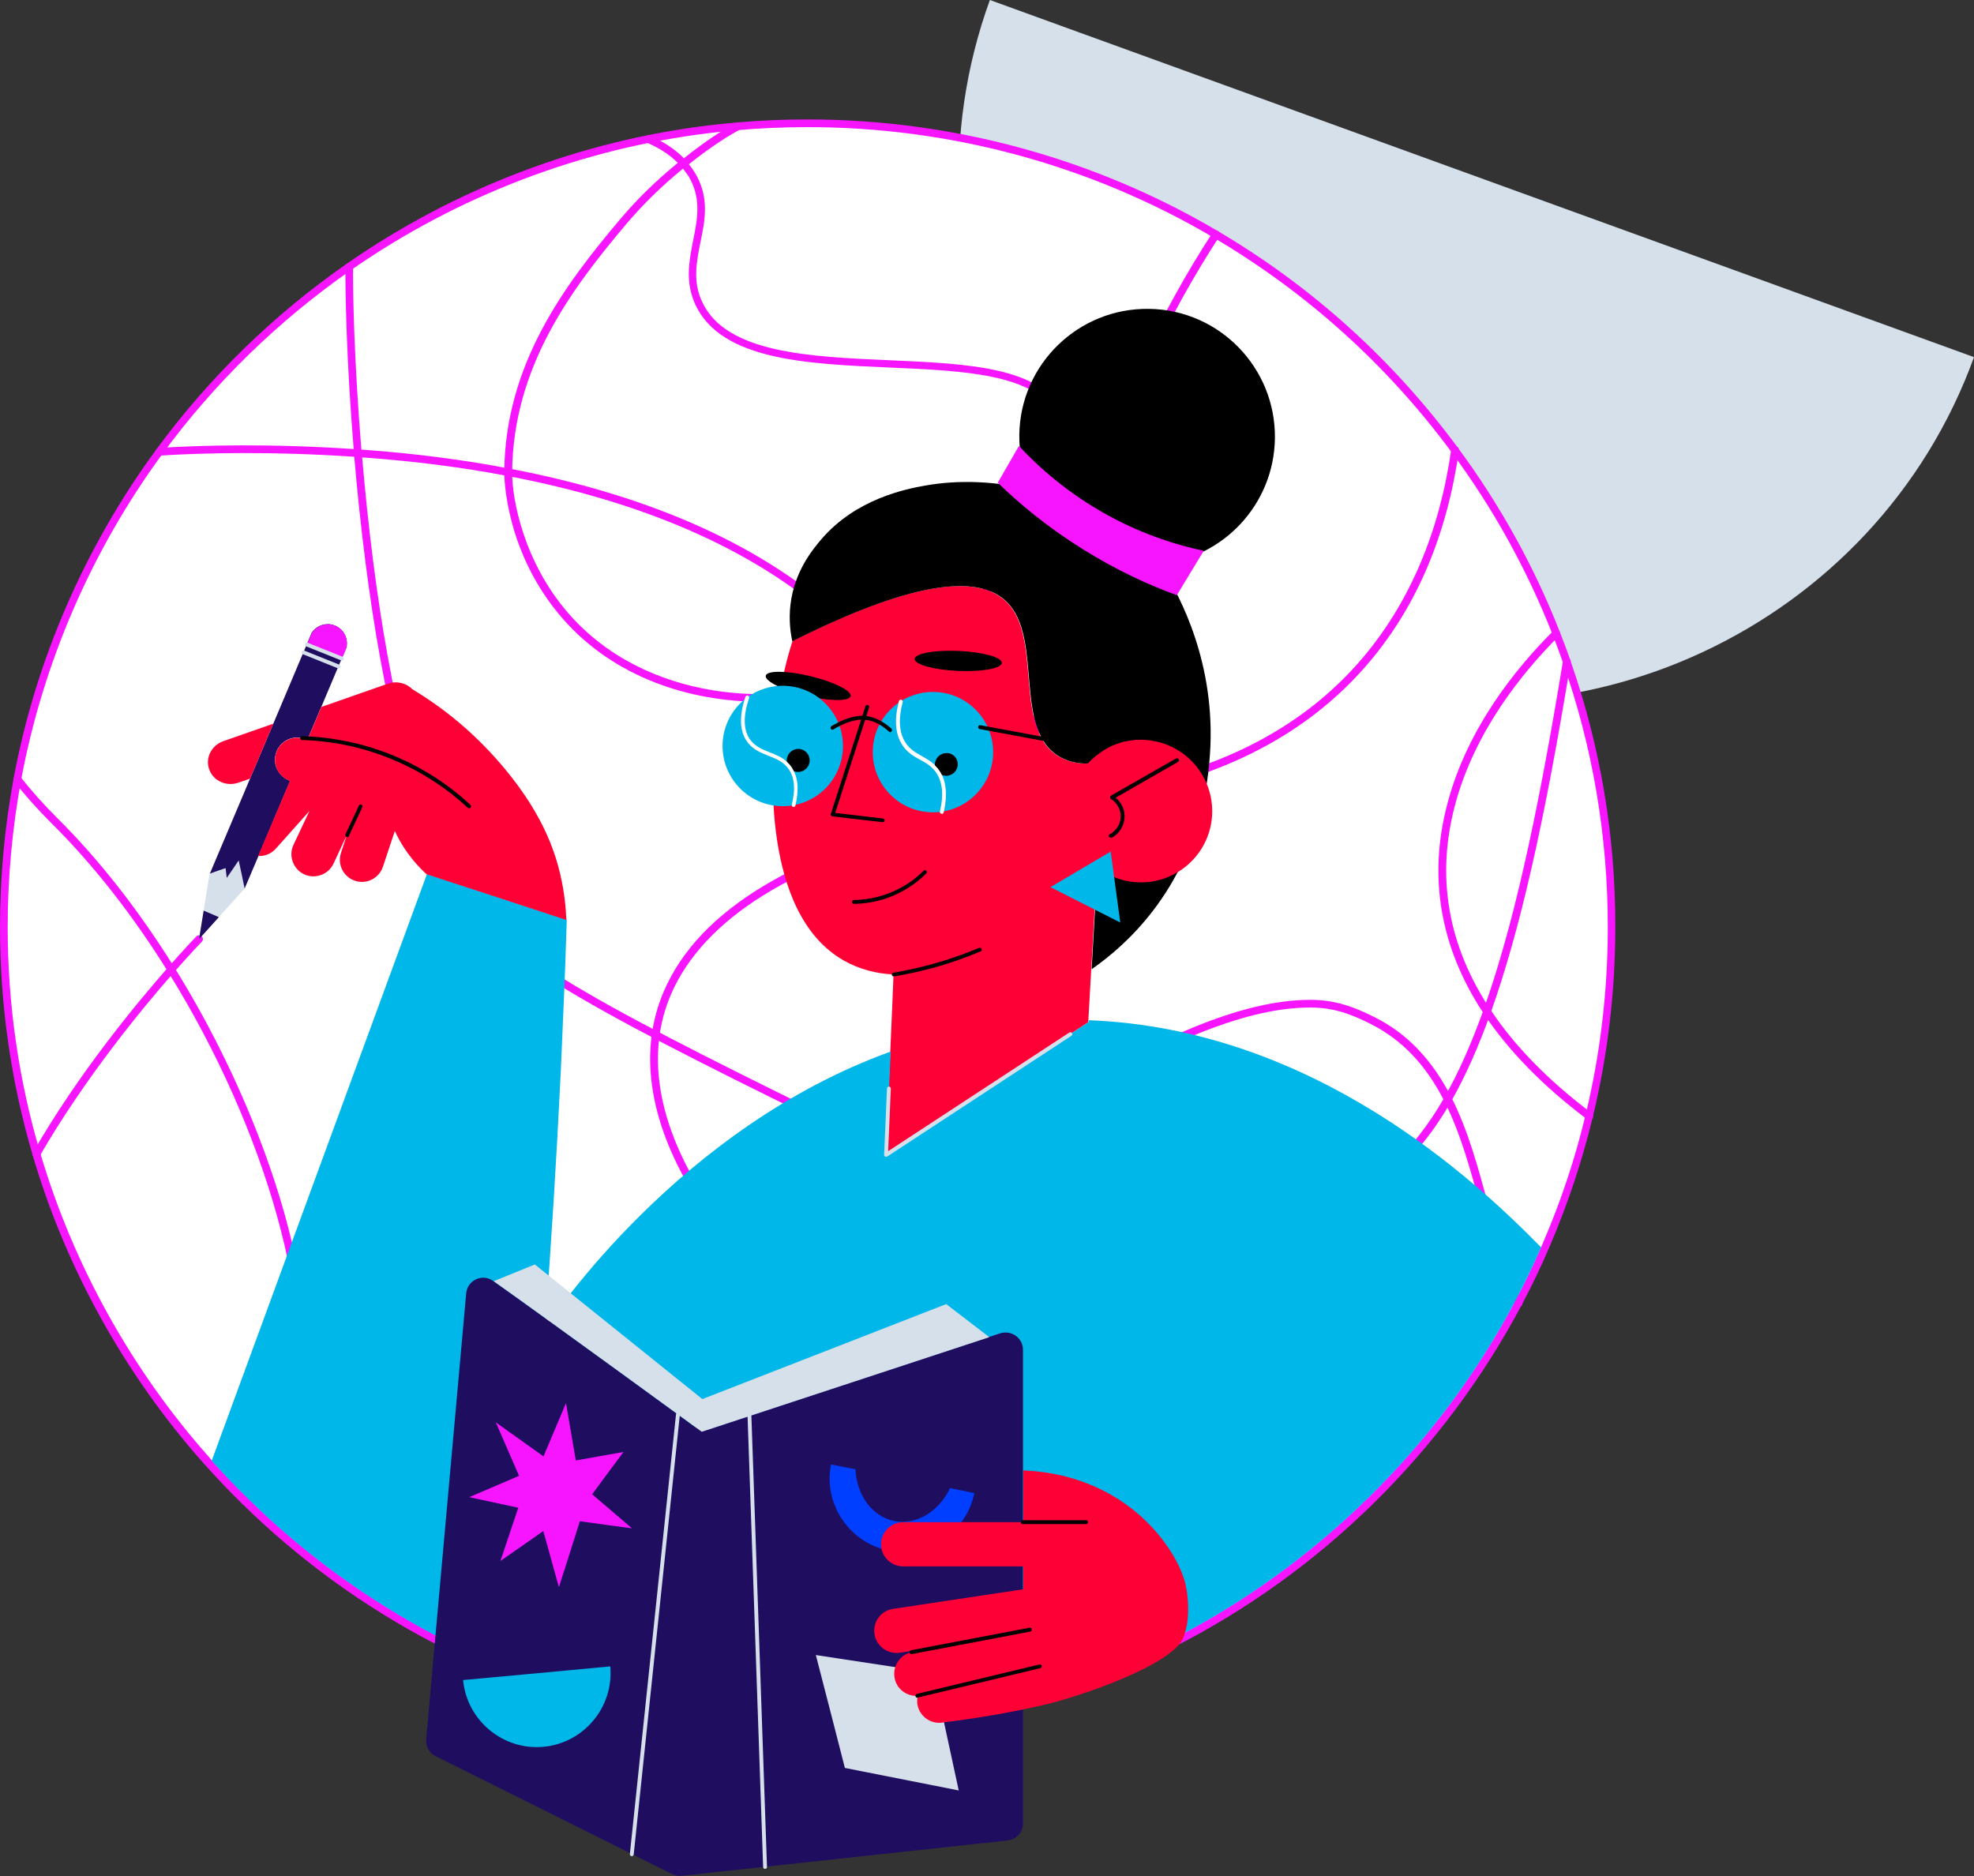 <svg enable-background="new 0 0 1026.4 975.6" viewBox="0 0 1026.4 975.6" xmlns="http://www.w3.org/2000/svg"><rect x="0" y="0" width="1026.4" height="975.6" fill="#333333" stroke="none"/><path d="m1026.4 185.7c-50.9 140.4-208.4 214-348.7 163-140.4-50.9-214-208.4-163-348.7 170.6 61.9 341.2 123.8 511.7 185.7z" fill="#d5e0ea"/><path d="m839 480.9c0 33.9-4 66.8-11.6 98.3-5.5 22.9-13 45.1-22.1 66.4-.5 1.1-.9 2.2-1.4 3.2-4.1 9.4-8.6 18.6-13.4 27.6-43.3 81.7-113 147.3-197.7 185.6-1.2.6-2.5 1.1-3.8 1.7-51.4 22.6-108.3 35.2-168 35.2-114 0-217.3-45.6-292.8-119.7-6.2-6.1-12.2-12.3-18-18.7-.7-.8-1.4-1.5-2-2.3-40.2-45.4-70.7-99.5-88.2-159.2-11.1-37.5-17-77.1-17-118.1 0-26.3 2.4-52 7.1-76.9 11.7-62.8 37.4-120.7 73.8-170.2 27.3-37.3 60.8-69.8 98.7-96.2 54.5-37.9 118.5-63.2 187.8-71.5 4.6-.6 9.2-1 13.8-1.4 12.1-1.1 24.4-1.6 36.9-1.6 77.5 0 150.1 21.1 212.3 57.8 48.6 28.7 90.9 67 124.2 112.2 21.5 29.1 39.2 61 52.6 95.2 1.9 4.8 3.7 9.8 5.5 14.7 15.1 43 23.3 89.5 23.3 137.9z" fill="#fff"/><g fill="#f714ff"><path d="m816.5 343.3c-1.7-5-3.6-9.9-5.5-14.8-13.3-34-31.1-66.1-52.9-95.6-33.8-45.8-75.8-83.8-124.8-112.7-64.4-38-138.2-58.1-213.3-58.1-12.4 0-24.8.5-37 1.6-5 .4-9.5.9-13.8 1.4-67.5 8.1-132.7 33-188.7 71.9-38.2 26.6-71.6 59.1-99.2 96.7-37.1 50.5-62.8 109.7-74.2 171-4.7 25.4-7.1 51.4-7.1 77.4 0 40.4 5.7 80.3 17 118.6 17.2 58.7 47.9 114 88.7 160 .6.7 1.2 1.3 1.8 2 6 6.6 12.1 13.1 18.3 19.1 29.5 29 63 53.4 99.6 72.5.3.2.6.2.9.2.7 0 1.4-.4 1.8-1.1.5-1 .1-2.2-.8-2.7-36.2-19-69.4-43.1-98.6-71.9-6.2-6-12.3-12.4-18.2-19-.1-.2-.3-.3-.4-.5-.5-.5-.9-1-1.3-1.5-40.4-45.5-70.8-100.3-87.9-158.4-11.2-37.8-16.9-77.3-16.9-117.3 0-25.7 2.4-51.5 7-76.6 11.3-60.8 36.7-119.4 73.4-169.4 27.3-37.2 60.4-69.4 98.3-95.8 55.4-38.5 120-63.2 186.9-71.2 4.3-.5 8.8-1 13.7-1.4 12.1-1.1 24.4-1.6 36.7-1.6 74.5 0 147.5 19.9 211.3 57.6 48.5 28.7 90.1 66.2 123.6 111.6 21.6 29.2 39.2 61.1 52.4 94.7 1.9 4.8 3.7 9.7 5.4 14.6 15.5 44.1 23.3 90.4 23.3 137.5 0 33.1-3.9 66-11.6 97.8-5.4 22.5-12.8 44.8-22 66.1-.3.8-.7 1.7-1.1 2.5-4.1 9.5-8.7 19-13.6 28.2-20 37.7-45.6 72-76.2 102s-65.4 55.1-103.4 74.4c-1 .5-1.4 1.7-.9 2.7.4.7 1.1 1.1 1.8 1.1.3 0 .6-.1.9-.2 38.4-19.5 73.6-44.8 104.4-75.1s56.7-65 76.9-103c5.4-10.2 10.4-20.6 14.8-31 9.2-21.5 16.7-44 22.2-66.8 7.8-32.2 11.7-65.4 11.7-98.8.1-47.5-7.8-94.2-23.4-138.7z"/><path d="m789.5 679.7c-.7 0-1.4-.4-1.8-1-8-14.5-12.9-32.4-18-51.5-5-18.6-10.2-37.8-18.7-54.6-9.5-18.8-22-31.9-38.2-40.1-10.5-5.3-19.5-8.6-31.5-8.6-.1 0-.2 0-.2 0-36.4 0-79.9 21.8-121.4 45.3-10.2 5.8-20.5 11.8-30.4 17.6-12.4 7.3-25.3 14.8-37.6 21.6-24.6 13.7-53.2 28.3-77.8 32.5-25.3 4.3-43.1-2.9-54.5-22-22.3-37.4-27.3-73.2-14.2-103.5 18.2-42.4 69.6-73.2 152.6-91.8 11.6-2.6 23.9-4.9 36.5-7 9.7-1.6 19.9-3.1 30.3-4.4 63.1-7.9 111.8-31.7 144.6-70.9 24-28.7 39.3-64.9 45.4-107.6.2-1.1 1.2-1.9 2.3-1.7s1.9 1.2 1.7 2.3c-6.2 43.5-21.7 80.4-46.3 109.6-33.5 39.9-83 64.3-147.2 72.3-10.3 1.3-20.5 2.7-30.1 4.3-12.6 2.1-24.8 4.4-36.3 7-42.4 9.5-76.8 22.4-102.2 38.3-23.2 14.5-39.2 31.8-47.6 51.2-12.5 29.1-7.7 63.6 14 99.9 21.8 36.5 66.5 21.7 126.9-11.9 12.2-6.8 24.5-14 37.5-21.6 10-5.8 20.3-11.9 30.5-17.6 42-23.8 86-45.9 123.4-45.9h.2c12.8 0 22.5 3.6 33.3 9 17 8.5 30 22.2 40 41.8 8.7 17.2 13.9 36.6 19 55.4s9.9 36.5 17.7 50.6c.5 1 .2 2.2-.8 2.7-.4.3-.8.3-1.1.3z"/><path d="m18.9 602.2c-.3 0-.7-.1-1-.3-1-.6-1.3-1.8-.7-2.7 23.5-41 54.2-78 70.4-96.4 8.8-10 14.5-15.9 14.5-15.9.8-.8 2-.8 2.8 0s.8 2 0 2.8c-.1.1-5.7 5.9-14.4 15.8-16.1 18.3-46.5 55.1-69.9 95.7-.3.6-1 1-1.7 1z"/><path d="m127.2 782.4c-.7 0-1.3-.3-1.7-1-.6-.9-.3-2.2.7-2.7 12.9-7.7 21.6-21 26.1-39.6 13.3-54.9-13.4-151.1-65-233.9-18.5-29.7-38.9-55.7-60.6-77.2-7-7-13.5-14.2-19.2-21.6-.7-.9-.5-2.1.3-2.8.9-.7 2.1-.5 2.8.3 5.6 7.2 12 14.3 18.9 21.2 21.9 21.7 42.5 48 61.2 78 24.9 40 45.1 85.2 57 127.2 12.3 43.8 15.3 81.7 8.5 109.7-4.8 19.7-14.2 33.8-28 42.1-.3.2-.6.3-1 .3z"/><path d="m826.4 582.4c-.4 0-.8-.1-1.2-.4-22.9-17.2-40.9-35.7-53.7-54.9-22.6-34.1-29-70.8-19-108.9 10.3-39.5 35.8-70.9 55.3-90.3.8-.8 2-.8 2.8 0s.8 2 0 2.8c-19.2 19.1-44.1 49.9-54.2 88.5-9.7 37-3.5 72.5 18.5 105.7 12.5 18.9 30.2 37 52.7 53.9.9.7 1.1 1.9.4 2.8-.4.6-1 .8-1.6.8z"/><path d="m671.8 628.3c-22 0-47.2-7.3-76.3-21.8-15.5-7.7-28.4-20.5-38.6-38-20-34.6-28.4-86.5-24.3-150 6.5-101.1 44-215.1 98-297.7.6-.9 1.8-1.2 2.8-.6.9.6 1.2 1.8.6 2.8-53.6 82-90.9 195.3-97.4 295.7-4 62.7 4.2 113.8 23.8 147.8 9.7 16.8 22.1 29.1 36.9 36.4 37.4 18.6 67.7 25 92.6 19.5 24.3-5.3 44.3-22.3 61.1-51.7 7.3-12.7 13.9-27.6 20.3-45.4 15-42 27.7-98 41.4-181.7.2-1.1 1.2-1.8 2.3-1.7 1.1.2 1.8 1.2 1.7 2.3-13.7 83.9-26.5 140.1-41.6 182.4-6.4 18-13.2 33.1-20.5 46-21.4 37.4-48 55.7-82.8 55.7z"/><path d="m486.7 610.1c-4.6 0-10.5-2.5-15.6-5-135.9-66.3-204.1-99.6-228.2-131.7-29.5-39.4-44.9-119.4-52.7-179.7-2.5-19.5-4.5-38.5-6-56.2-43.3-2.9-78.8-2-101.2-.6-1.1.1-2.1-.8-2.1-1.9-.1-1.1.8-2.1 1.9-2.1 22.5-1.4 57.9-2.3 101.1.6-3.8-46.2-4.4-82.7-4.3-94.8 0-1.1.9-2 2-2s2 .9 2 2c-.2 12.2.5 48.8 4.3 95.1.5 0 1.1.1 1.6.1 26.3 1.9 51.6 5.2 75.1 9.7 75.1 14.3 133.9 41 174.8 79.4 29.8 27.9 50.2 62.3 60.7 102.1 13.1 49.8 11.1 109.4-6.2 177v.4c0 1.3 0 3.8-1.9 5.7-1.3 1.4-3.2 1.9-5.3 1.9zm-298.4-372.3c1.5 17.4 3.4 36.1 5.9 55.4 7.7 59.8 23 139.1 52 177.8 23.5 31.4 91.4 64.5 226.7 130.6 11.8 5.8 15.4 4.9 16.4 3.8.7-.7.7-1.9.7-2.9 0-.5 0-1 .1-1.4 17.1-66.9 19.1-125.8 6.2-175-10.3-39.1-30.3-72.8-59.5-100.2-40.4-37.9-98.6-64.3-172.9-78.4-23.4-4.5-48.5-7.7-74.7-9.6-.3 0-.6 0-.9-.1z"/><path d="m395.8 364.9c-37.5 0-76.6-12.8-103.2-43.2-30.3-34.7-30.4-74.4-30.4-76.1.4-56.3 31.5-97.6 60.6-132 8.5-10.1 18.5-19.8 29.6-28.9-4.1-4.2-9.5-7.7-16-10.5-1-.4-1.5-1.6-1-2.6.4-1 1.6-1.5 2.6-1 7.1 3.1 13 7 17.6 11.7 11.9-9.5 20.4-14.6 20.5-14.6 2-1.2 4.1-2.4 6.1-3.5 1-.5 2.2-.2 2.7.8s.2 2.2-.8 2.7c-2 1.1-4 2.3-6 3.5-.1.1-8.5 5.1-19.9 14.2 1.1 1.4 2.2 2.9 3.1 4.4 7.7 12.7 5.3 24.7 2.9 36.2-2.1 10.5-4.1 20.5 1 31.2 12.5 26.4 55.5 28.3 97 30.1 40.9 1.8 79.5 3.5 90.7 27.6 14.1 30.4-25 77.2-37.8 92.6l-.7.8c-7.5 9-27.4 32.9-61.4 46.3-17 6.5-36.9 10.3-57.2 10.3zm-40.7-277.2c-11 9-20.8 18.6-29.2 28.5-28.6 33.8-59.2 74.5-59.6 129.4-.1 13.7 5.9 46.6 29.4 73.5 39.8 45.5 108.6 50.3 156 31.6 33-13 52.5-36.4 59.8-45.2l.7-.8c33.3-40 45.8-69.7 37.2-88.3-10.1-21.9-47.6-23.6-87.2-25.3-42.7-1.9-86.9-3.8-100.5-32.4-5.6-11.9-3.4-22.9-1.3-33.7 2.3-11.3 4.4-22-2.4-33.4-1-1.4-1.9-2.7-2.9-3.9z"/></g><path d="m174 325.2c-4.3-1.7-9.4-.1-12 3.9l-2.5 6-17.4 41.2-12.1 28.6-20.9 49.4 18.1 7.7 7.2-16.9 16.5-39.1c-3-1-5.4-3.2-6.8-6-1.1-2.3-1.5-4.9-.8-7.6 1.2-5.3 6-8.9 11.2-8.9.9 0 1.7.1 2.6.3l2.8.7 7.2-17 10.6-25.1 2.4-5.7c1.1-4.8-1.5-9.7-6.1-11.5z" fill="#1f0d60"/><path d="m127.2 462c-4.5 5-8.9 9.9-13.4 14.8-3.4 3.8-6.9 7.6-10.3 11.4.8-5 1.6-9.9 2.4-14.8 1-6.4 2.1-12.7 3.1-19.1 2.8-1 5.5-2 8.3-2.9.2 1.7.4 3.4.6 5.1 2.1-3 4.1-6 6.2-9.1 1.1 4.9 2.1 9.8 3.1 14.6z" fill="#d5e0ea"/><path d="m180.2 336.8-2.4 5.7-18.2-7.3 2.5-6c2.6-4 7.7-5.6 12-3.9 4.5 1.7 7.1 6.6 6.1 11.5z" fill="#f714ff"/><path d="m177.8 343.5c-.1 0-.2 0-.4-.1l-18.2-7.3c-.5-.2-.8-.8-.6-1.3s.8-.8 1.3-.6l18.2 7.3c.5.2.8.8.6 1.3-.2.4-.5.7-.9.7z" fill="#d5e0ea"/><path d="m176.1 347.6c-.1 0-.2 0-.4-.1l-18.2-7.3c-.5-.2-.8-.8-.6-1.3s.8-.8 1.3-.6l18.2 7.3c.5.2.8.8.6 1.3-.1.5-.5.7-.9.7z" fill="#d5e0ea"/><path d="m113.8 476.9c-3.4 3.8-6.9 7.6-10.3 11.4.8-5 1.6-9.9 2.4-14.8z" fill="#1f0d60"/><path d="m570.6 429.3c2.2-11.3 4.4-22.6 6.5-33.9-7.5 1.9-17.6 3.1-26.3-1.9-24.8-14.2-8-62.3-28-81-12.8-12-42.3-13.5-110.7 20.8-6.7 20.5-8.4 39.8-9.3 50.2-1 11.7-7.8 91.2 36 116 8 4.5 16.8 6.8 25.8 7.2-.3 7.1-.9 23.2-1.7 40.2-.9 21.8-1.9 45.2-2.3 53.6 35.1-23 70.1-46 105.2-68.9 0-.3 0-.7.1-1 .5-8.9 1-17.7 1.5-26.6.8-13.4 1.5-26.8 2.3-40.2.4-6.9.8-13.8 1.2-20.7 0-2.1-.1-4.1-.3-6.1 0-.2 0-.3 0-.5.1-.7.2-1.3.3-1.9 0-1.8-.1-3.6-.3-5.3z" fill="#ff0036"/><path d="m458.9 427.5h-.1l-26-3c-.3 0-.6-.2-.7-.5-.2-.3-.2-.6-.1-.8l18-56c.2-.5.7-.8 1.3-.6.5.2.8.7.6 1.3l-17.6 54.8 24.8 2.9c.5.1.9.6.9 1.1-.2.5-.6.8-1.1.8z"/><ellipse cx="498.2" cy="343.7" rx="5.2" ry="22.7" transform="matrix(.045 -.999 .999 .045 132.481 825.901)"/><ellipse cx="420.2" cy="356.7" rx="5.2" ry="22.7" transform="matrix(.235 -.972 .972 .235 -25.227 681.279)"/><circle cx="485.1" cy="391.1" fill="#00b7ea" r="31.3"/><path d="m575.3 389.3c-.9.5-1.7 1-2.5 1.6l-63.4-11.8c-.5-.1-.9-.6-.8-1.2.1-.5.6-.9 1.2-.8z"/><path d="m489.8 402.9c-.3-.7-.7-1.3-1.1-1.9-.8-1.3-1.7-2.3-2.6-3.2-2.1-2-4.4-3.3-6.7-4.6-3.2-1.8-6.3-3.5-8.6-7.1-3.3-5.1-3.8-12.2-1.4-21.1 0-.1 0-.2 0-.2 0-.6-.5-1-1-1s-.9.3-1 .8c-2.5 9.5-1.9 17.1 1.7 22.7 2.6 4 6 6 9.4 7.8 3.3 1.8 6.3 3.5 8.6 7.2 3.1 4.9 3.6 11.5 1.6 19.7v.2c0 .5.5 1 1 1s.9-.3 1-.8c1.8-7.9 1.5-14.3-.9-19.5z" fill="#fff"/><circle cx="407" cy="387.9" fill="#00b7ea" r="31.3"/><path d="m412.8 401c-.3-.7-.7-1.3-1.1-2-.8-1.2-1.7-2.2-2.6-3-2.6-2.3-5.8-3.6-8.9-4.8-4.1-1.6-7.9-3.2-10.5-7.1-3.2-4.9-3.3-12-.2-21.1.2-.5-.1-1.1-.6-1.3s-1.1.1-1.3.6c-3.2 9.7-3.1 17.4.5 22.8 2.9 4.5 7.2 6.2 11.5 7.9 4.1 1.6 7.9 3.2 10.6 7.1 2.9 4.3 3.5 10.5 1.5 18.3-.1.5.2 1.1.7 1.2h.2c.5 0 .9-.3 1-.8 1.7-7.2 1.5-13.2-.8-17.8z" fill="#fff"/><path d="m462.9 380.7c-.2 0-.5-.1-.7-.3-2.5-2.3-7.6-6.3-14.2-6.2-5.7.1-11.6 3.3-13.5 4.4-.5.3-.9.5-1.1.7-.5.3-1.1.1-1.4-.3-.3-.5-.1-1.1.3-1.4.3-.2.7-.4 1.2-.7 2-1.1 8.2-4.6 14.4-4.7 7.2-.1 12.9 4.2 15.6 6.7.4.4.4 1 0 1.4-.1.3-.3.4-.6.4z"/><path d="m498 397.4c0 3.3-2.7 6-6 6-.8 0-1.6-.2-2.2-.4-.3-.7-.7-1.3-1.1-1.9-.8-1.3-1.7-2.3-2.6-3.2 0-.1 0-.2 0-.3 0-3.3 2.7-6 6-6 3.2-.2 5.9 2.5 5.9 5.8z"/><path d="m421 395.4c0 3.3-2.7 6-6 6-.8 0-1.5-.1-2.2-.4-.3-.7-.7-1.3-1.1-2-.8-1.2-1.7-2.2-2.6-3 0-.2 0-.4 0-.6 0-3.3 2.7-6 6-6 3.2 0 5.9 2.7 5.9 6z"/><path d="m444 470c-.5 0-1-.4-1-1s.4-1 1-1c7.8-.1 15.6-2 22.5-5.4 5.1-2.5 9.7-5.8 13.7-9.8.4-.4 1-.4 1.4 0s.4 1 0 1.4c-4.2 4.2-9 7.6-14.3 10.2-7.1 3.6-15.2 5.5-23.3 5.6z"/><path d="m662.9 228c.5-36.7-28.8-66.9-65.5-67.4s-66.9 28.8-67.4 65.5c-.1 10.2 2 19.9 6 28.5-18-4.3-37.1-5.3-55-2.1-10.1 1.8-36 6.9-54 28-4.5 5.3-14 16.7-16 34-.9 7.9 0 14.6 1 19 .1 0 .2-.1.3-.2 68.4-34.3 97.9-32.8 110.7-20.8 20 18.7 3.2 66.8 28 81 8.6 5 18.8 3.8 26.3 1.9-2.2 11.3-7.1 61.5-7.4 68.4-.8 13.4-1.5 26.8-2.3 40.2 9.6-6.7 21.2-16.5 31.8-30.3 25.8-33.6 28.8-68.8 29.7-81.1 3.4-47.7-16-83.1-24-96-.7-1.1-1.5-2.2-2.4-3.3 33.3-3.1 59.7-31 60.2-65.3z"/><path d="m611.9 309.5c-14-5.1-30.9-12.7-49-24-18.6-11.6-33.2-23.9-44.1-34.5 3.7-6.4 7.3-12.7 11-19.1 9.7 10.4 25.1 24.6 47.1 36.5 18.8 10.2 36.2 15.3 49 18-4.7 7.8-9.4 15.5-14 23.1z" fill="#f714ff"/><path d="m464.7 507.7c-.5 0-.9-.3-1-.8s.3-1.1.8-1.1c6.4-1.1 12.9-2.5 19.2-4.2 8.6-2.3 17.2-5.3 25.4-8.7.5-.2 1.1 0 1.3.5s0 1.1-.5 1.3c-8.3 3.5-16.9 6.5-25.6 8.8-6.3 1.7-12.9 3.1-19.4 4.2-.1 0-.1 0-.2 0z"/><path d="m600.9 385.5c-3.3-.7-6.5-1-9.7-.8-5.7.3-11.1 1.9-15.9 4.6-.9.5-1.7 1-2.5 1.6-.7.5-1.4 1-2.1 1.5-6.8 5.1-11.8 12.7-13.7 21.6-4.3 20 8.5 39.7 28.5 44s39.7-8.5 44-28.5c4.2-20-8.5-39.7-28.6-44z" fill="#ff0036"/><path d="m577.5 435.6c-.4 0-.7-.2-.9-.5-.2-.5-.1-1.1.4-1.3 3.3-1.7 5.5-5.1 5.7-8.8.2-3.8-1.7-7.5-5-9.5-.3-.2-.5-.5-.5-.9s.2-.7.5-.9l33.8-19.3c.5-.3 1.1-.1 1.4.4s.1 1.1-.4 1.4l-32.4 18.6c3.1 2.5 4.9 6.4 4.6 10.4-.2 4.4-2.9 8.5-6.8 10.5-.1-.2-.2-.1-.4-.1z"/><path d="m577.5 442.8-31.3 18.5 36.3 18.4z" fill="#00b7ea"/><path d="m801.3 648.6c-4.1 9.5-8.7 19-13.6 28.2-20 37.7-45.6 72-76.2 102s-65.4 55.1-103.4 74.4c-1 .5-1.4 1.7-.9 2.7-5.1 2.6-10.2 5-15.4 7.4-1.2.6-2.5 1.1-3.8 1.7-51.4 22.6-108.3 35.2-168 35.2-69.2 0-134.4-16.8-191.9-46.6.5-1 .1-2.2-.8-2.7-36.2-19-69.4-43.1-98.6-71.9-6.2-6-12.3-12.4-18.2-19-.1-.2-.3-.3-.4-.5 37.3-101.7 74.6-203.3 111.9-305 24.2 7.9 48.5 15.8 72.7 23.8-.8 25.9-1.9 52-3.1 78.5-2.2 45.6-5 90.3-8.3 134.1 4.5-6.9 70.2-104.5 179.8-144.1-.9 21.8-1.9 45.2-2.3 53.6 35.1-23 70.1-46 105.2-68.9 0-.3 0-.7.1-1 116.7 4.4 200.9 83.1 235.2 118.1z" fill="#00b7ea"/><path d="m460.7 601.5c-.2 0-.3 0-.5-.1-.3-.2-.5-.5-.5-.9l1.5-34.5c0-.6.5-1 1-1 .6 0 1 .5 1 1l-1.4 32.6 94.2-61.7c.5-.3 1.1-.2 1.4.3s.2 1.1-.3 1.4l-95.8 62.8c-.2 0-.4.1-.6.1z" fill="#d5e0ea"/><path d="m531.9 701.8v246.4c0 4.5-3.4 8.3-7.9 8.8-56.5 6.1-113.1 12.3-169.6 18.4-1.7.2-3.4-.1-4.9-.9-41-20.4-82-40.9-123-61.3-3.3-1.6-5.2-5.1-4.9-8.7 1.4-15.7 2.8-31.4 4.2-47.1 5.5-61.6 11.1-123.3 16.6-184.9.6-6.8 8.4-10.4 13.9-6.5.1 0 .1.1.2.1 27.2 19.2 88.9 64.2 104.5 75.6 2.3 1.7 5.3 2.1 8 1.3l145.2-47.8 5.9-1.9c5.9-1.8 11.8 2.5 11.8 8.5z" fill="#1f0d60"/><path d="m328.5 965.2h-.1c-.5-.1-.9-.5-.9-1.1l24-228.7c.1-.5.5-.9 1.1-.9.5.1.9.5.9 1.1l-24 228.7c-.1.5-.5.9-1 .9z" fill="#d5e0ea"/><path d="m397.8 971.8c-.5 0-1-.4-1-1l-8.1-234.4c0-.6.4-1 1-1 .5-.1 1 .4 1 1l8.1 234.4c0 .5-.4 1-1 1z" fill="#d5e0ea"/><path d="m301.5 791c-3.6 11.4-7.2 22.9-10.9 34.3-2.7-9.7-5.4-19.5-8.1-29.2-7.4 5.2-14.9 10.4-22.3 15.6 3.1-9.2 6.2-18.4 9.3-27.7-8.5-1.8-17-3.7-25.5-5.5 8.6-3.7 17.2-7.4 25.9-11.1-4-9.3-8.1-18.5-12.1-27.8 8.3 5.9 16.6 11.8 24.8 17.7 3.9-9.2 7.8-18.5 11.7-27.7 1.7 9.9 3.4 19.9 5.1 29.8 8.3-1.5 16.5-2.9 24.8-4.4-5.4 7.3-10.9 14.6-16.3 22 6.9 5.9 13.8 11.8 20.7 17.7-9.1-1.2-18.1-2.4-27.1-3.7z" fill="#f714ff"/><path d="m317.3 866.5c2 21-13.7 39.9-34.7 41.8-21 2-39.9-13.7-41.8-34.7 25.5-2.3 51-4.7 76.5-7.1z" fill="#00b7ea"/><path d="m424.2 860.6c20.4 3.1 40.7 6.2 61.1 9.3 4.4 20.4 8.8 40.7 13.2 61.1-19.7-3.9-39.5-7.8-59.2-11.7-5-19.5-10-39.1-15.1-58.7z" fill="#d5e0ea"/><path d="m494 773.8c-5.7 12-17.4 19.4-29 17.1s-19.6-13.6-20.2-26.9c-4.2-.8-8.4-1.7-12.7-2.5-4.1 20.4 9.4 40.6 29.8 44.7s40.6-9.4 44.7-29.8c-4.1-.9-8.3-1.7-12.6-2.6z" fill="#003fff"/><path d="m514.4 695.3-149.5 49.2s-76.9-56.1-108.2-78.3l21.4-8.7 87.1 70 126.8-49.4z" fill="#d5e0ea"/><path d="m283.1 431.3c-12.8-27-35.6-47.8-40.2-51.9-10.8-9.7-21-16.5-28.5-21-3.1-3.2-8.1-4.5-12.7-2.9l-34.6 12.1-7.2 17-2.8-.7c-.9-.2-1.8-.3-2.6-.3-5.2 0-10 3.6-11.2 8.9-.1.4-.1.7-.2 1.1v.2c0 .3-.1.5-.1.8v.3.7.4c0 .2 0 .4.1.6 0 .2.1.3.1.5s.1.3.1.4c0 .2.1.4.1.6 0 .1.1.2.1.3.1.2.1.5.2.7v.1c1.2 3.1 3.8 5.7 7.1 6.8l-16.6 39.1c3.4.2 6.8-1.1 9.2-3.8l17.5-19.6-8.3 17.6c-2.7 5.7-.2 12.6 5.5 15.3 5.7 2.7 12.6.2 15.3-5.5l6.9-14.8-3 9.2c-2 6 1.3 12.5 7.3 14.5 6 2 12.5-1.3 14.5-7.3l6.2-18.6c5.5 12 13.3 19.6 16.5 22.5 24.2 7.9 48.5 15.8 72.7 23.8-.6-14.4-3.5-30.7-11.4-47.1z" fill="#ff0036"/><path d="m243.9 420.3c-.2 0-.5-.1-.7-.3-10.9-10.1-23.3-18.2-36.8-24.1-15.6-6.8-32.2-10.6-49.3-11.1-.6 0-1-.5-1-1 0-.6.5-1 1-1 17.4.5 34.2 4.3 50.1 11.2 13.7 6 26.3 14.2 37.4 24.5.4.4.4 1 .1 1.4-.3.3-.5.4-.8.4z"/><path d="m180.5 435.3c-.1 0-.3 0-.4-.1-.5-.2-.7-.8-.5-1.3l7-15c.2-.5.8-.7 1.3-.5s.7.8.5 1.3l-7 15c-.2.4-.5.6-.9.6z"/><path d="m116.1 385.4 26-9.1-12.1 28.6-6.1 2.1c-6.2 2.1-13-.9-15.1-6.9-2.2-5.9 1.1-12.5 7.3-14.7z" fill="#ff0036"/><path d="m617.3 844c-.1.6-.8 4.5-2.1 7.7-5.7 14-53.3 30.5-73.6 35.1-12.9 2.9-30.2 6.3-50.9 8.8-6.2 1.3-12.3-2.7-13.6-8.9-.2-.8-.2-1.6-.2-2.4 0-.9.1-1.7.3-2.5-5.6.4-10.9-3.4-12-9.1-1.3-6.2 2.7-12.3 8.9-13.6l10.5-2.2-16.8 2.5c-.6.1-1.1.1-1.7.1-5.6 0-10.5-4.1-11.4-9.8-1-6.3 3.4-12.2 9.6-13.1l67.8-10.2v-11.9h-62.5c-6.3 0-11.5-5.2-11.5-11.5s5.2-11.5 11.5-11.5h62.5c0-9 0-17.9 0-26.9 12.2.5 29 3.1 46 12.9 21.7 12.5 34.4 32.1 38 45 2.9 11.5 1.2 21.5 1.2 21.5z" fill="#ff0036"/><path d="m473.9 860.1c-.5 0-.9-.3-1-.8s.3-1.1.8-1.2l61.6-11.7c.6-.1 1.1.3 1.2.8s-.3 1.1-.8 1.2l-61.6 11.7c-.1 0-.2 0-.2 0z"/><path d="m477 882.8c-.5 0-.9-.3-1-.8s.2-1.1.7-1.2l63.8-15.3c.5-.1 1.1.2 1.2.7s-.2 1.1-.7 1.2l-63.8 15.3c0 .1-.1.1-.2.1z"/><path d="m564.7 792.5h-32.9c-.6 0-1-.4-1-1s.4-1 1-1h32.9c.6 0 1 .4 1 1s-.4 1-1 1z"/></svg>